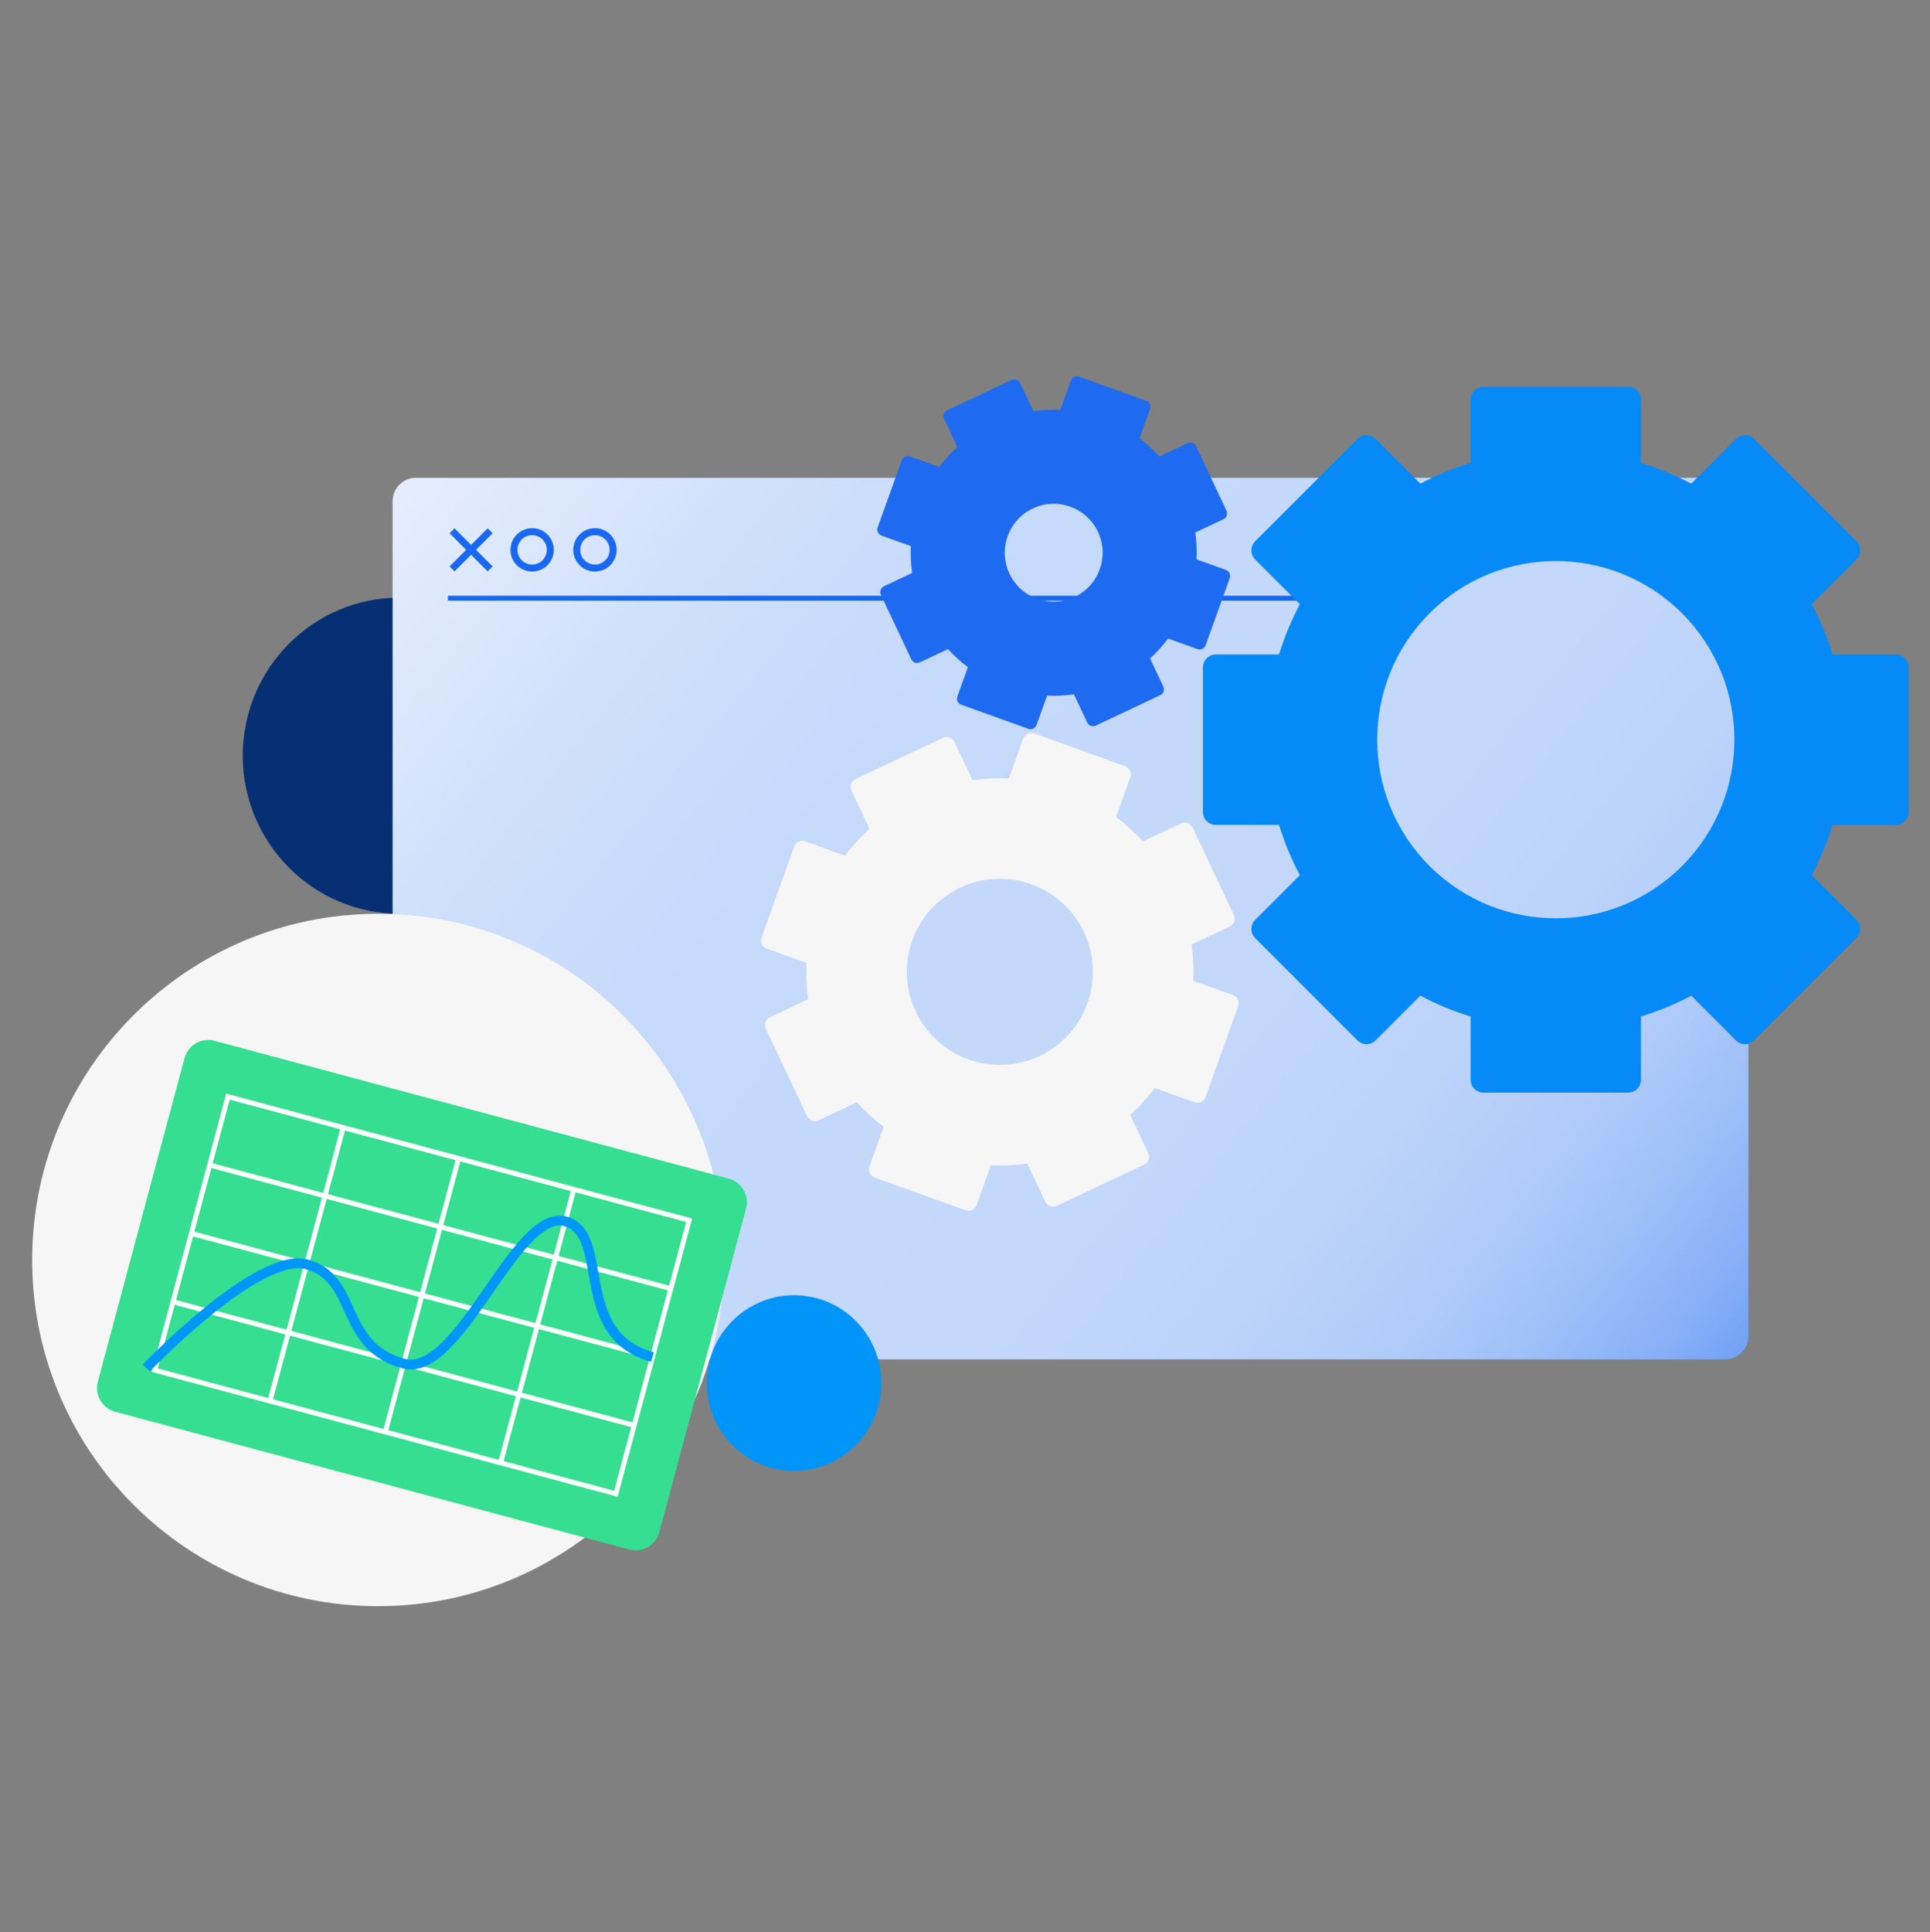 <svg width="1080" height="1081" viewBox="0 0 1080 1081" fill="none" xmlns="http://www.w3.org/2000/svg">
<rect x="0" y="0" width="1080" height="1081" fill="#808080" stroke="none"/>
<path d="M223.747 511.224C272.293 511.224 311.648 471.625 311.648 422.778C311.648 373.931 272.293 334.332 223.747 334.332C175.201 334.332 135.846 373.931 135.846 422.778C135.846 471.625 175.201 511.224 223.747 511.224Z" fill="#072F73"/>
<path d="M965.321 267.314H232.761C225.546 267.314 219.698 273.166 219.698 280.384V747.434C219.698 754.653 225.546 760.504 232.761 760.504H965.321C972.536 760.504 978.385 754.653 978.385 747.434V280.384C978.385 273.166 972.536 267.314 965.321 267.314Z" fill="url(#paint0_linear_18735_3327)"/>
<path fill-rule="evenodd" clip-rule="evenodd" d="M741.801 336.056H250.647V333.292H741.801V336.056Z" fill="#1968F0"/>
<path fill-rule="evenodd" clip-rule="evenodd" d="M297.777 299.4C293.239 299.4 289.56 303.081 289.56 307.621C289.56 312.161 293.239 315.842 297.777 315.842C302.315 315.842 305.994 312.161 305.994 307.621C305.994 303.081 302.315 299.4 297.777 299.4ZM285.641 307.621C285.641 300.915 291.074 295.479 297.777 295.479C304.479 295.479 309.913 300.915 309.913 307.621C309.913 314.327 304.479 319.763 297.777 319.763C291.074 319.763 285.641 314.327 285.641 307.621Z" fill="#1968F0"/>
<path fill-rule="evenodd" clip-rule="evenodd" d="M332.922 299.4C328.384 299.4 324.705 303.081 324.705 307.621C324.705 312.161 328.384 315.842 332.922 315.842C337.46 315.842 341.139 312.161 341.139 307.621C341.139 303.081 337.46 299.4 332.922 299.4ZM320.786 307.621C320.786 300.915 326.22 295.479 332.922 295.479C339.625 295.479 345.058 300.915 345.058 307.621C345.058 314.327 339.625 319.763 332.922 319.763C326.22 319.763 320.786 314.327 320.786 307.621Z" fill="#1968F0"/>
<path fill-rule="evenodd" clip-rule="evenodd" d="M275.661 298.341L254.355 319.657L251.584 316.885L272.89 295.568L275.661 298.341Z" fill="#1968F0"/>
<path fill-rule="evenodd" clip-rule="evenodd" d="M272.89 319.657L251.584 298.341L254.355 295.568L275.661 316.885L272.89 319.657Z" fill="#1968F0"/>
<path d="M211.594 898.589C318.513 898.589 405.188 811.875 405.188 704.906C405.188 597.938 318.513 511.224 211.594 511.224C104.675 511.224 18 597.938 18 704.906C18 811.875 104.675 898.589 211.594 898.589Z" fill="#F6F6F6"/>
<path d="M444.353 822.916C471.335 822.916 493.208 800.907 493.208 773.758C493.208 746.608 471.335 724.6 444.353 724.6C417.371 724.6 395.498 746.608 395.498 773.758C395.498 800.907 417.371 822.916 444.353 822.916Z" fill="#0195FA"/>
<path fill-rule="evenodd" clip-rule="evenodd" d="M759.591 582.051L702.367 524.826C699.552 522.011 699.552 517.447 702.367 514.632L727.373 489.626C722.571 480.561 718.691 471.137 715.73 461.491H680.357C676.376 461.491 673.148 458.264 673.148 454.283L673.148 373.355C673.148 369.374 676.376 366.147 680.357 366.147L715.73 366.147C718.69 356.5 722.571 347.074 727.373 338.009L702.369 313.004C699.554 310.189 699.554 305.625 702.369 302.81L759.593 245.586C762.408 242.771 766.972 242.771 769.787 245.586L794.792 270.59C803.856 265.789 813.281 261.908 822.927 258.947V223.572C822.927 219.591 826.155 216.364 830.136 216.364H911.063C915.044 216.364 918.272 219.591 918.272 223.572L918.272 258.946C927.919 261.907 937.344 265.788 946.409 270.59L971.414 245.585C974.228 242.77 978.792 242.77 981.607 245.585L1038.83 302.81C1041.65 305.625 1041.65 310.189 1038.83 313.004L1013.83 338.008C1018.63 347.073 1022.51 356.499 1025.47 366.147L1060.85 366.147C1064.83 366.147 1068.05 369.374 1068.05 373.355V454.283C1068.05 458.264 1064.83 461.491 1060.85 461.491L1025.47 461.491C1022.51 471.138 1018.63 480.562 1013.83 489.627L1038.83 514.633C1041.65 517.448 1041.65 522.011 1038.83 524.826L981.609 582.051C978.794 584.866 974.23 584.866 971.415 582.051L946.41 557.046C937.344 561.848 927.919 565.729 918.272 568.689V604.062C918.272 608.043 915.044 611.27 911.063 611.27H830.136C826.155 611.27 822.927 608.043 822.927 604.062V568.689C813.281 565.728 803.856 561.847 794.791 557.045L769.785 582.051C766.97 584.865 762.406 584.865 759.591 582.051ZM799.931 343.148C838.961 304.119 902.239 304.119 941.269 343.148C980.298 382.178 980.298 445.456 941.269 484.486C902.239 523.515 838.961 523.515 799.931 484.486C760.902 445.457 760.902 382.178 799.931 343.148Z" fill="#068AF7"/>
<path fill-rule="evenodd" clip-rule="evenodd" d="M451.644 624.456L428.576 575.518C427.441 573.111 428.473 570.24 430.88 569.105L452.266 559.024C451.294 552.237 450.983 545.43 451.301 538.692L429.039 530.694C426.535 529.794 425.234 527.035 426.134 524.53L444.427 473.614C445.327 471.11 448.087 469.809 450.591 470.708L472.852 478.706C476.895 473.306 481.467 468.254 486.537 463.636L476.456 442.251C475.322 439.843 476.353 436.972 478.761 435.837L527.699 412.769C530.106 411.635 532.977 412.666 534.112 415.074L544.192 436.459C550.981 435.486 557.789 435.175 564.528 435.493L572.524 413.237C573.424 410.732 576.184 409.431 578.688 410.331L629.604 428.624C632.109 429.524 633.41 432.284 632.51 434.789L624.514 457.044C629.914 461.087 634.966 465.659 639.584 470.729L660.968 460.65C663.375 459.515 666.246 460.547 667.381 462.954L690.449 511.892C691.583 514.3 690.552 517.171 688.144 518.306L666.761 528.385C667.734 535.174 668.045 541.982 667.727 548.722L689.977 556.716C692.481 557.615 693.782 560.375 692.882 562.88L674.589 613.796C673.689 616.3 670.929 617.601 668.425 616.701L646.175 608.707C642.131 614.108 637.559 619.16 632.488 623.778L642.567 645.161C643.702 647.568 642.67 650.44 640.263 651.574L591.325 674.642C588.917 675.777 586.046 674.745 584.911 672.338L574.832 650.954C568.043 651.926 561.237 652.237 554.498 651.919L546.503 674.174C545.603 676.679 542.843 677.98 540.338 677.08L489.423 658.787C486.918 657.887 485.617 655.127 486.517 652.622L494.513 630.367C489.113 626.324 484.06 621.751 479.442 616.681L458.057 626.761C455.65 627.895 452.778 626.864 451.644 624.456ZM537.313 496.613C563.322 484.354 594.344 495.499 606.603 521.508C618.862 547.516 607.717 578.538 581.708 590.797C555.7 603.057 524.678 591.911 512.419 565.903C500.159 539.895 511.305 508.873 537.313 496.613Z" fill="#F6F6F6"/>
<path fill-rule="evenodd" clip-rule="evenodd" d="M509.959 368.885L492.92 332.738C492.082 330.96 492.844 328.839 494.622 328.001L510.419 320.555C509.701 315.54 509.472 310.513 509.706 305.536L493.268 299.63C491.418 298.965 490.457 296.926 491.122 295.076L504.634 257.468C505.298 255.618 507.337 254.657 509.187 255.322L525.626 261.228C528.612 257.24 531.989 253.508 535.734 250.097L528.288 234.302C527.45 232.523 528.212 230.403 529.99 229.564L566.138 212.526C567.916 211.688 570.037 212.45 570.875 214.228L578.32 230.023C583.335 229.305 588.362 229.075 593.34 229.31L599.246 212.87C599.911 211.02 601.949 210.06 603.799 210.724L641.408 224.236C643.258 224.901 644.218 226.939 643.554 228.789L637.648 245.228C641.636 248.215 645.368 251.592 648.779 255.337L664.573 247.892C666.351 247.054 668.472 247.816 669.31 249.594L686.349 285.741C687.187 287.52 686.425 289.64 684.647 290.479L668.853 297.923C669.572 302.938 669.802 307.966 669.567 312.944L686.005 318.85C687.855 319.515 688.816 321.553 688.152 323.403L674.64 361.011C673.975 362.861 671.936 363.822 670.086 363.158L653.648 357.251C650.661 361.241 647.284 364.973 643.538 368.384L650.983 384.178C651.822 385.957 651.06 388.077 649.281 388.916L613.134 405.954C611.356 406.792 609.235 406.03 608.397 404.252L600.952 388.457C595.937 389.175 590.909 389.405 585.932 389.17L580.026 405.608C579.361 407.458 577.323 408.419 575.473 407.754L537.864 394.242C536.014 393.578 535.054 391.539 535.718 389.689L541.624 373.251C537.635 370.264 533.903 366.887 530.492 363.142L514.696 370.587C512.918 371.425 510.797 370.663 509.959 368.885ZM601.312 334.014C614.994 327.565 620.857 311.246 614.408 297.564C607.959 283.882 591.639 278.019 577.957 284.468C564.275 290.917 558.412 307.236 564.861 320.918C571.311 334.6 587.63 340.464 601.312 334.014Z" fill="#1E6BF1"/>
<path d="M407.765 659.366L120.057 582.274C112.734 580.312 105.207 584.66 103.244 591.986L54.739 773.008C52.776 780.333 57.121 787.863 64.444 789.825L352.152 866.916C359.475 868.878 367.002 864.53 368.965 857.204L417.469 676.183C419.432 668.857 415.088 661.328 407.765 659.366Z" fill="#35DE90"/>
<path fill-rule="evenodd" clip-rule="evenodd" d="M126.587 611.832L387.328 681.697L345.615 837.37L84.874 767.505L126.587 611.832ZM128.528 615.195L88.237 765.562L343.674 834.007L383.965 683.64L128.528 615.195Z" fill="white"/>
<path fill-rule="evenodd" clip-rule="evenodd" d="M214.274 800.755L255.275 647.735L257.927 648.446L216.926 801.466L214.274 800.755Z" fill="white"/>
<path fill-rule="evenodd" clip-rule="evenodd" d="M149.746 783.464L190.748 630.444L193.399 631.155L152.398 784.175L149.746 783.464Z" fill="white"/>
<path fill-rule="evenodd" clip-rule="evenodd" d="M278.79 818.043L319.792 665.023L322.443 665.734L281.442 818.754L278.79 818.043Z" fill="white"/>
<path fill-rule="evenodd" clip-rule="evenodd" d="M107.412 688.697L365.501 757.852L364.79 760.505L106.701 691.35L107.412 688.697Z" fill="white"/>
<path fill-rule="evenodd" clip-rule="evenodd" d="M117.661 650.441L375.75 719.596L375.039 722.249L116.95 653.094L117.661 650.441Z" fill="white"/>
<path fill-rule="evenodd" clip-rule="evenodd" d="M97.162 726.952L355.252 796.107L354.541 798.76L96.452 729.605L97.162 726.952Z" fill="white"/>
<path fill-rule="evenodd" clip-rule="evenodd" d="M251.245 754.881C243.367 762.634 234.528 768.024 225.143 765.51C215.549 762.939 208.973 758.453 204.102 753.001C199.288 747.613 196.226 741.369 193.527 735.512C193.262 734.936 193 734.365 192.74 733.799C187.6 722.585 183.348 713.309 170.865 709.964C165.129 708.427 156.947 710.655 147.32 715.714C137.862 720.685 127.664 728.032 118.218 735.687C108.789 743.327 100.195 751.205 93.953 757.178C90.833 760.163 88.306 762.668 86.56 764.425C85.688 765.304 85.01 765.995 84.553 766.465C84.324 766.7 84.15 766.879 84.034 767L83.904 767.135L83.865 767.176L83.863 767.178C83.863 767.178 83.863 767.178 82.385 765.765L81.879 765.28C79.895 763.382 79.895 763.382 79.896 763.381L79.908 763.368L79.944 763.331L80.083 763.187C80.205 763.06 80.385 762.874 80.62 762.633C81.09 762.15 81.78 761.446 82.666 760.553C84.44 758.769 87.001 756.231 90.158 753.209C96.468 747.171 105.179 739.185 114.762 731.419C124.328 723.667 134.848 716.065 144.767 710.852C154.518 705.728 164.372 702.538 172.286 704.658C187.334 708.69 192.615 720.277 197.561 731.13C197.879 731.828 198.196 732.522 198.513 733.212C201.203 739.049 203.979 744.62 208.196 749.34C212.355 753.995 218.002 757.909 226.565 760.204C232.891 761.899 239.726 758.513 247.395 750.966C254.951 743.53 262.515 732.844 270.148 721.856C270.609 721.193 271.07 720.528 271.532 719.864C278.627 709.639 285.782 699.329 292.837 691.862C296.601 687.877 300.473 684.55 304.444 682.471C308.455 680.371 312.713 679.475 317.047 680.636C324.774 682.707 328.698 688.561 331.071 695.462C332.75 700.343 333.788 706.185 334.835 712.081C335.23 714.304 335.627 716.535 336.059 718.725C337.683 726.943 339.856 734.959 344.243 741.64C348.562 748.218 355.126 753.65 365.873 756.53L364.451 761.836C352.414 758.61 344.718 752.369 339.653 744.656C334.657 737.046 332.324 728.152 330.673 719.791C330.184 717.315 329.757 714.913 329.345 712.597C328.33 706.883 327.409 701.699 325.879 697.25C323.792 691.179 320.838 687.339 315.625 685.942C312.975 685.232 310.149 685.683 306.989 687.338C303.788 689.014 300.4 691.852 296.827 695.634C290.069 702.787 283.138 712.772 275.948 723.131C275.519 723.75 275.088 724.37 274.657 724.99C267.089 735.883 259.235 747.019 251.245 754.881Z" fill="#0096FA"/>
<defs>
<linearGradient id="paint0_linear_18735_3327" x1="140.612" y1="140.397" x2="1032.06" y2="866.057" gradientUnits="userSpaceOnUse">
<stop stop-color="white"/>
<stop offset="0.14" stop-color="#E3ECFD"/>
<stop offset="0.29" stop-color="#CDDEFB"/>
<stop offset="0.39" stop-color="#C5D9FB"/>
<stop offset="0.61" stop-color="#C3D7FA"/>
<stop offset="0.7" stop-color="#BCD3FA"/>
<stop offset="0.77" stop-color="#AFCBF9"/>
<stop offset="0.82" stop-color="#9EBFF8"/>
<stop offset="0.87" stop-color="#88B0F7"/>
<stop offset="0.91" stop-color="#6C9EF5"/>
<stop offset="0.95" stop-color="#4B88F3"/>
<stop offset="0.98" stop-color="#2570F0"/>
<stop offset="0.99" stop-color="#1968F0"/>
</linearGradient>
</defs>
</svg>
